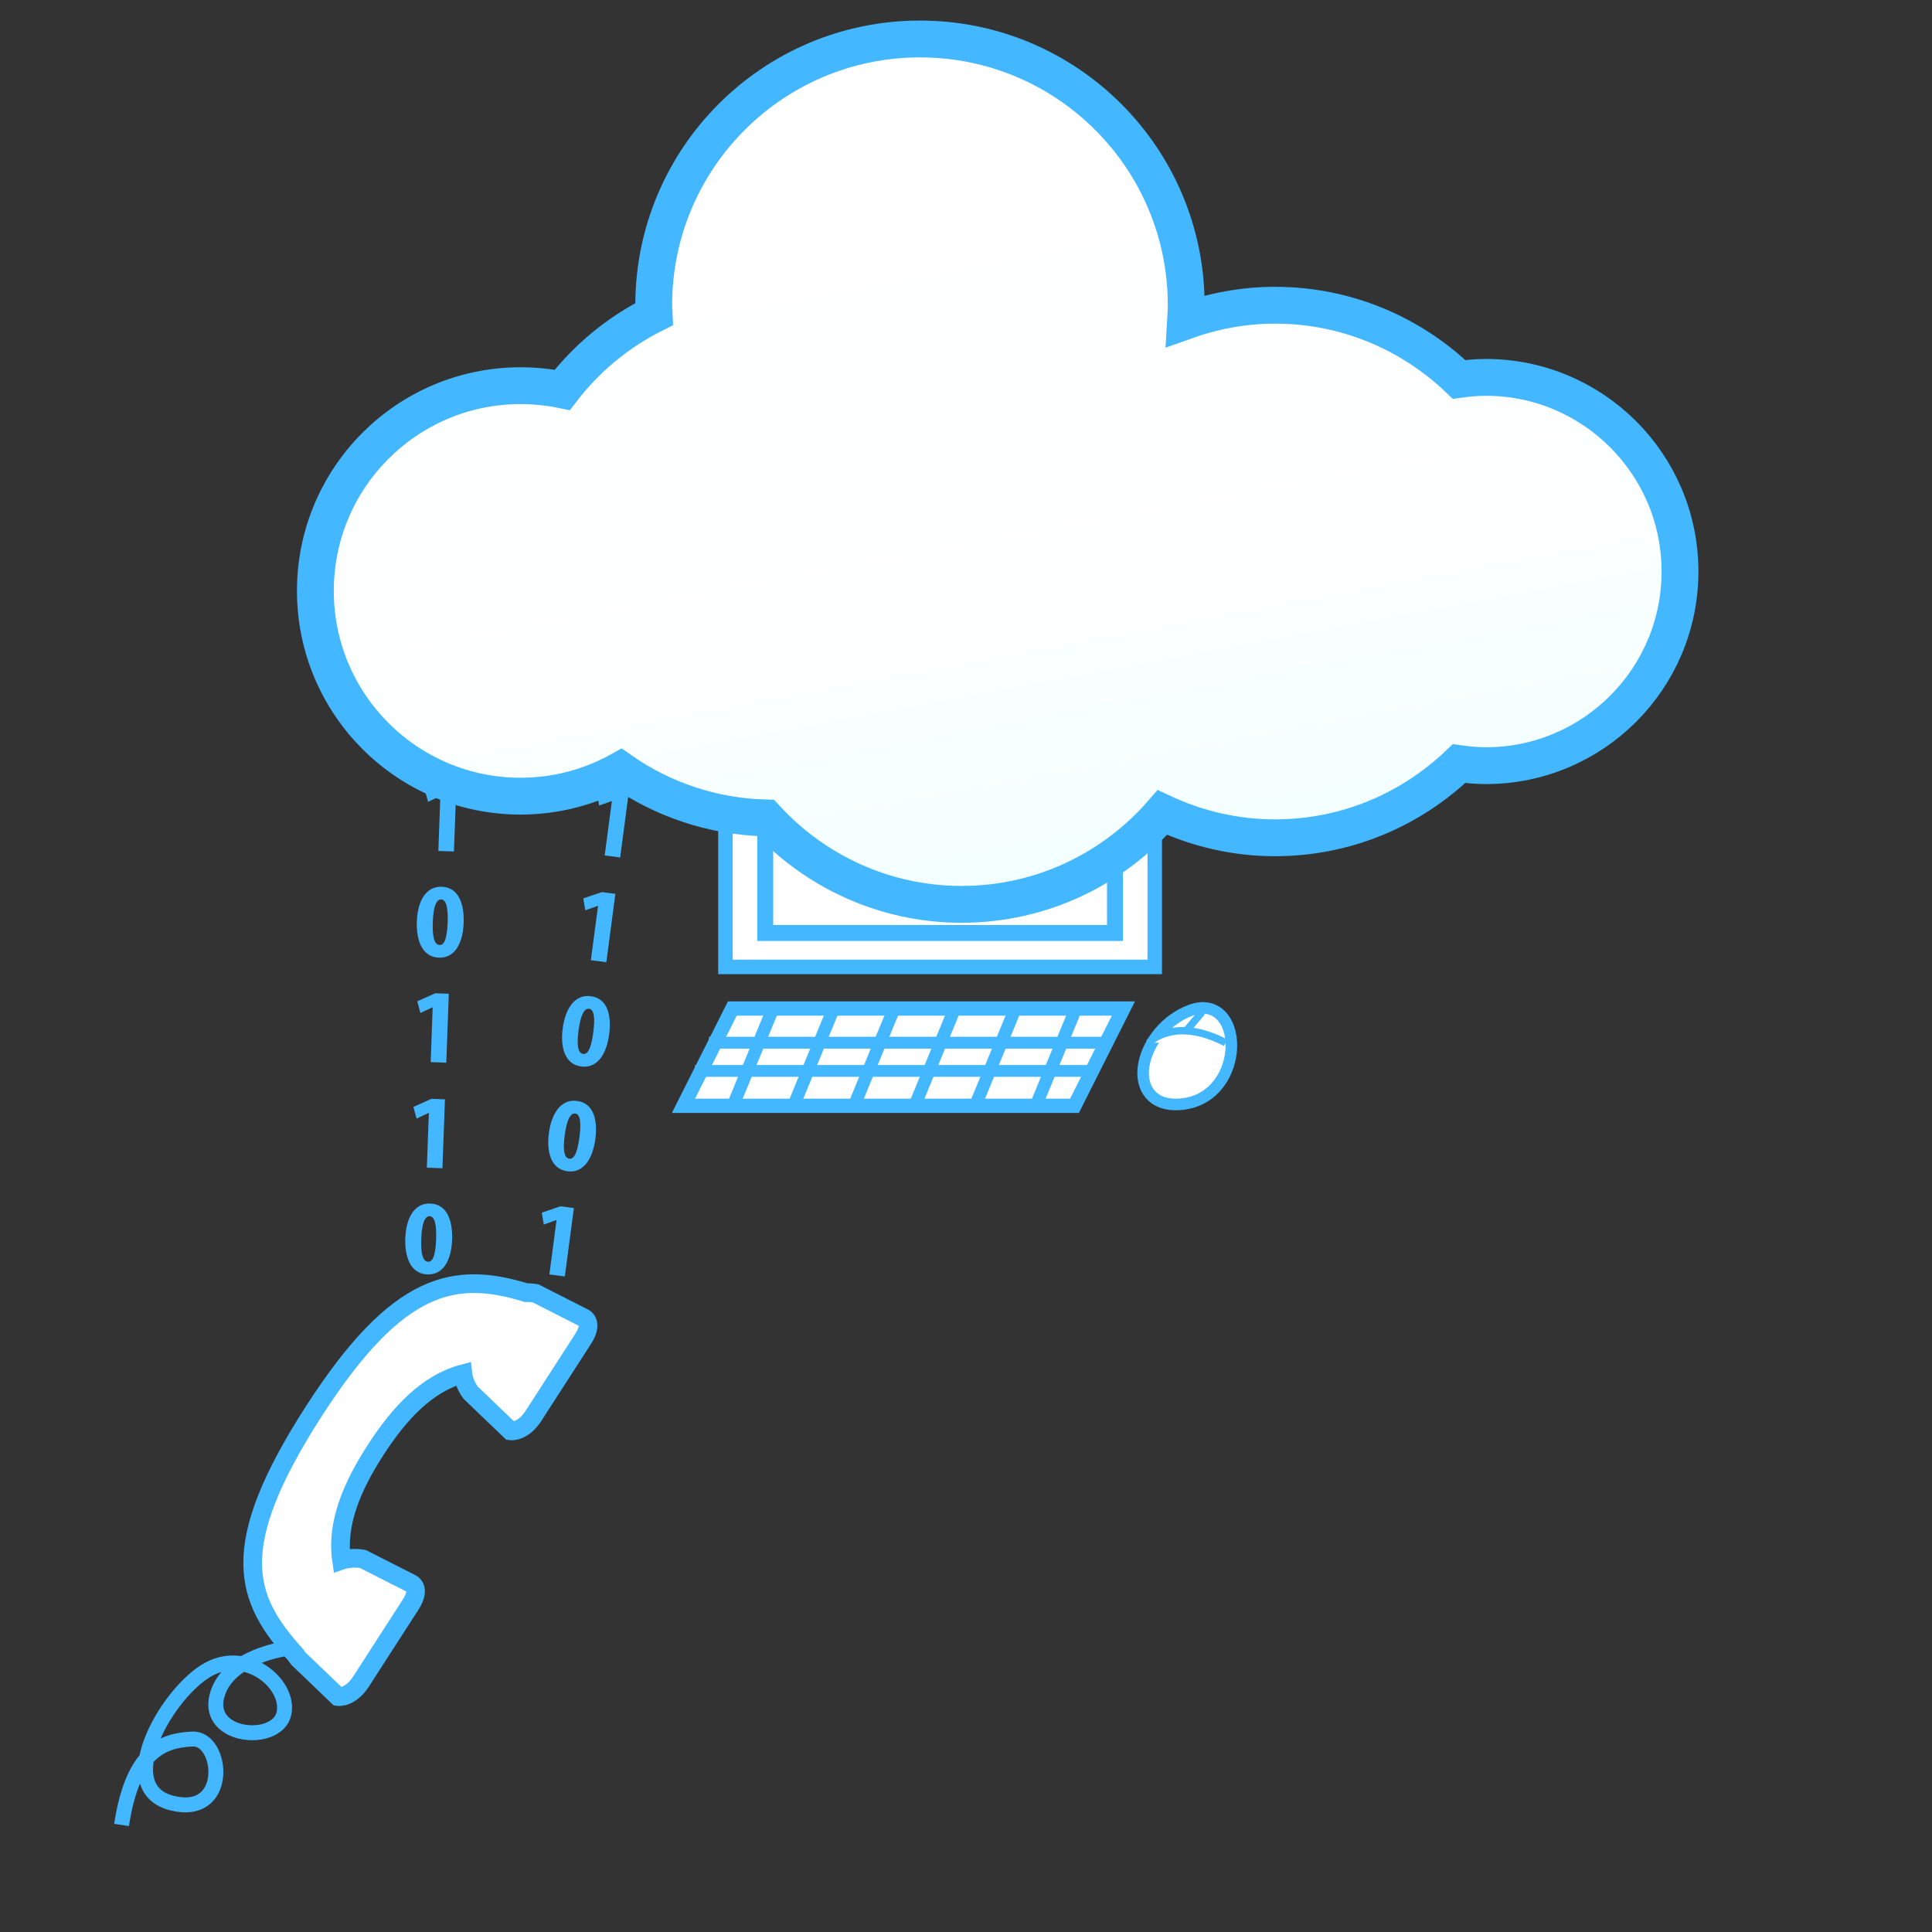 <?xml version="1.0" encoding="utf-8"?>
<!-- Generator: Adobe Illustrator 15.0.2, SVG Export Plug-In . SVG Version: 6.00 Build 0)  -->
<!DOCTYPE svg PUBLIC "-//W3C//DTD SVG 1.1//EN" "http://www.w3.org/Graphics/SVG/1.1/DTD/svg11.dtd">
<svg version="1.1" id="_x30_4_15_" xmlns="http://www.w3.org/2000/svg" xmlns:xlink="http://www.w3.org/1999/xlink" x="0px" y="0px"
	 width="64px" height="64px" viewBox="0 0 64 64" enable-background="new 0 0 64 64" xml:space="preserve">
<rect x="0" y="0" width="64" height="64" fill="#333333" stroke="none"/>
<g>
	<path fill="#43B7FF" d="M14.063,23.531c0.023-0.643,0.28-1.172,0.827-1.151c0.588,0.021,0.744,0.626,0.724,1.193
		c-0.027,0.745-0.331,1.173-0.818,1.155C14.212,24.707,14.041,24.105,14.063,23.531z M15.084,23.563
		c0.018-0.49-0.048-0.757-0.213-0.763c-0.156-0.006-0.261,0.226-0.279,0.745c-0.02,0.52,0.059,0.757,0.225,0.763
		C14.942,24.313,15.062,24.185,15.084,23.563z"/>
	<path fill="#43B7FF" d="M14.521,28.188l0.066-1.814h-0.007l-0.4,0.187l-0.104-0.386l0.597-0.267l0.448,0.017l-0.083,2.282
		L14.521,28.188z"/>
	<path fill="#43B7FF" d="M13.808,30.526c0.023-0.643,0.28-1.171,0.827-1.151c0.589,0.021,0.744,0.626,0.724,1.193
		c-0.027,0.745-0.331,1.173-0.818,1.155C13.957,31.703,13.787,31.101,13.808,30.526z M14.829,30.558
		c0.019-0.489-0.048-0.757-0.213-0.763c-0.156-0.006-0.261,0.226-0.279,0.745c-0.02,0.521,0.06,0.757,0.225,0.764
		C14.688,31.308,14.807,31.18,14.829,30.558z"/>
	<path fill="#43B7FF" d="M14.267,35.183l0.066-1.814h-0.007l-0.4,0.187l-0.103-0.386l0.596-0.267l0.448,0.017l-0.083,2.283
		L14.267,35.183z"/>
	<path fill="#43B7FF" d="M14.14,38.681l0.066-1.814h-0.007l-0.4,0.187l-0.104-0.386l0.597-0.268l0.448,0.017l-0.084,2.283
		L14.14,38.681z"/>
	<path fill="#43B7FF" d="M13.426,41.02c0.023-0.643,0.28-1.171,0.827-1.151c0.588,0.021,0.744,0.626,0.724,1.193
		c-0.027,0.745-0.331,1.173-0.818,1.155C13.575,42.195,13.404,41.594,13.426,41.02z M14.447,41.051
		c0.018-0.489-0.048-0.757-0.213-0.763c-0.156-0.006-0.261,0.226-0.279,0.745c-0.02,0.52,0.059,0.757,0.225,0.763
		C14.306,41.801,14.425,41.673,14.447,41.051z"/>
</g>
<g>
	<g>
		
			<rect x="24.271" y="22.012" fill="none" stroke="#43B7FF" stroke-width="0.96" stroke-miterlimit="10" width="13.741" height="9.778"/>
		<rect x="24.271" y="22.012" fill="#FFFFFF" width="13.741" height="9.778"/>
	</g>
	<g>
		
			<rect x="25.613" y="23.163" fill="none" stroke="#43B7FF" stroke-width="1.057" stroke-miterlimit="10" width="11.058" height="7.479"/>
		<rect x="25.613" y="23.163" fill="#FFFFFF" width="11.058" height="7.479"/>
	</g>
	<g>
		<g>
			<polygon fill="none" stroke="#43B7FF" stroke-width="0.946" stroke-miterlimit="10" points="35.448,36.395 23.024,36.395 
				24.405,33.646 36.83,33.646 			"/>
			<polygon fill="#FFFFFF" points="35.448,36.395 23.024,36.395 24.405,33.646 36.83,33.646 			"/>
		</g>
		
			<line fill="none" stroke="#43B7FF" stroke-width="0.393" stroke-miterlimit="10" x1="23.486" y1="34.541" x2="36.535" y2="34.541"/>
		
			<line fill="none" stroke="#43B7FF" stroke-width="0.39" stroke-miterlimit="10" x1="23.024" y1="35.475" x2="36.126" y2="35.475"/>
		<g>
			
				<line fill="none" stroke="#43B7FF" stroke-width="0.418" stroke-miterlimit="10" x1="24.271" y1="36.65" x2="25.613" y2="33.391"/>
			
				<line fill="none" stroke="#43B7FF" stroke-width="0.418" stroke-miterlimit="10" x1="26.279" y1="36.65" x2="27.62" y2="33.391"/>
			
				<line fill="none" stroke="#43B7FF" stroke-width="0.418" stroke-miterlimit="10" x1="28.285" y1="36.65" x2="29.627" y2="33.391"/>
			
				<line fill="none" stroke="#43B7FF" stroke-width="0.418" stroke-miterlimit="10" x1="30.292" y1="36.65" x2="31.634" y2="33.391"/>
			
				<line fill="none" stroke="#43B7FF" stroke-width="0.418" stroke-miterlimit="10" x1="32.299" y1="36.65" x2="33.64" y2="33.391"/>
			
				<line fill="none" stroke="#43B7FF" stroke-width="0.418" stroke-miterlimit="10" x1="34.306" y1="36.65" x2="35.647" y2="33.391"/>
		</g>
	</g>
	<g>
		<g>
			<path fill="none" stroke="#43B7FF" stroke-width="0.767" stroke-miterlimit="10" d="M38.939,36.395
				c-1.471,0-0.972-2.172,0.568-2.748S41.048,36.395,38.939,36.395z"/>
			<path fill="#FFFFFF" d="M38.939,36.395c-1.471,0-0.972-2.172,0.568-2.748S41.048,36.395,38.939,36.395z"/>
		</g>
		
			<line fill="#FFFFFF" stroke="#43B7FF" stroke-width="0.244" stroke-miterlimit="10" x1="39.313" y1="34.127" x2="39.816" y2="33.529"/>
		<path fill="#FFFFFF" stroke="#43B7FF" stroke-width="0.244" stroke-miterlimit="10" d="M38.061,34.541c0,0,0.813-0.895,2.54,0"/>
	</g>
</g>
<g>
	<path fill="none" stroke="#43B7FF" stroke-width="0.495" stroke-miterlimit="10" d="M9.546,54.603c0,0-2.033,0.232-2.366,1.603
		c-0.334,1.371,1.985,1.559,2.222,0.572s-1.278-2.27-2.621-1.404s-3.017,3.877-1.08,4.357c1.935,0.479,1.688-2.16,0.684-2.123
		c-1.003,0.037-1.992,0.422-2.358,2.846"/>
	<path fill="#FFFFFF" stroke="#43B7FF" stroke-width="0.619" stroke-miterlimit="10" d="M13.613,52.452l-1.59-0.808
		c0,0-0.361-0.075-0.709,0.042c-0.176-1.192,0.329-2.414,1.12-3.641c0.8-1.243,1.719-2.217,2.9-2.536
		c0.04,0.354,0.263,0.631,0.263,0.631l1.313,1.259c0,0,0.405,0.061,0.768-0.506l1.637-2.538c0.364-0.565,0.012-0.705,0.012-0.705
		l-1.59-0.808c0,0-0.134-0.025-0.315-0.023c-2.343-0.713-4.229-0.406-7.018,3.918c-2.944,4.567-2.279,6.236-0.598,8.095
		c0.043,0.069,0.076,0.11,0.076,0.11l1.314,1.259c0,0,0.405,0.061,0.769-0.506l1.637-2.539
		C13.965,52.59,13.613,52.452,13.613,52.452z"/>
</g>
<g>
	<path fill="#43B7FF" d="M20.947,21.397l0.237-1.8l-0.006-0.001l-0.416,0.148l-0.066-0.394l0.619-0.21l0.444,0.059l-0.299,2.265
		L20.947,21.397z"/>
	<path fill="#43B7FF" d="M20.489,24.868l0.238-1.8l-0.006-0.001l-0.417,0.147l-0.066-0.394l0.619-0.21l0.444,0.059l-0.299,2.266
		L20.489,24.868z"/>
	<path fill="#43B7FF" d="M20.031,28.338l0.238-1.8l-0.006-0.001l-0.417,0.147l-0.066-0.394l0.619-0.21l0.444,0.059l-0.299,2.266
		L20.031,28.338z"/>
	<path fill="#43B7FF" d="M19.573,31.808l0.238-1.8l-0.006-0.001l-0.417,0.148l-0.066-0.395l0.619-0.209l0.444,0.059l-0.299,2.265
		L19.573,31.808z"/>
	<path fill="#43B7FF" d="M18.64,34.068c0.084-0.638,0.39-1.14,0.933-1.067c0.584,0.076,0.682,0.692,0.607,1.256
		c-0.097,0.739-0.441,1.137-0.924,1.072C18.678,35.253,18.565,34.638,18.64,34.068z M19.654,34.196
		c0.064-0.485,0.024-0.758-0.139-0.779c-0.155-0.021-0.281,0.199-0.35,0.715c-0.068,0.516-0.012,0.76,0.152,0.781
		C19.442,34.93,19.573,34.813,19.654,34.196z"/>
	<path fill="#43B7FF" d="M18.182,37.538c0.084-0.638,0.39-1.14,0.933-1.068c0.584,0.078,0.682,0.693,0.607,1.257
		c-0.098,0.739-0.441,1.137-0.924,1.073C18.22,38.724,18.107,38.107,18.182,37.538z M19.196,37.666
		c0.064-0.485,0.024-0.758-0.14-0.779c-0.155-0.021-0.281,0.199-0.349,0.715c-0.068,0.516-0.012,0.76,0.152,0.781
		C18.984,38.399,19.115,38.283,19.196,37.666z"/>
	<path fill="#43B7FF" d="M18.199,42.217l0.237-1.8l-0.006-0.001l-0.417,0.148l-0.066-0.394l0.619-0.21l0.444,0.059l-0.299,2.265
		L18.199,42.217z"/>
</g>
<g>
	<linearGradient id="SVGID_1_" gradientUnits="userSpaceOnUse" x1="30.735" y1="6.849" x2="36.708" y2="38.915">
		<stop  offset="0" style="stop-color:#FFFFFF"/>
		<stop  offset="0.418" style="stop-color:#FCFFFF"/>
		<stop  offset="0.699" style="stop-color:#F3FFFF"/>
		<stop  offset="0.938" style="stop-color:#E4FEFF"/>
		<stop  offset="1" style="stop-color:#DFFEFF"/>
	</linearGradient>
	<path fill="url(#SVGID_1_)" d="M49.22,12.501c-0.303,0-0.596,0.028-0.885,0.068c-1.586-1.519-3.73-2.458-6.099-2.458
		c-1.043,0-2.038,0.191-2.965,0.522c0.01-0.173,0.024-0.346,0.024-0.522c0-4.871-3.947-8.82-8.819-8.82
		c-4.872,0-8.821,3.949-8.821,8.82c0,0.1,0.012,0.196,0.016,0.293c-1.198,0.6-2.238,1.46-3.046,2.512
		c-0.445-0.092-0.907-0.14-1.379-0.14c-3.755,0-6.799,3.044-6.799,6.798c0,3.755,3.044,6.8,6.799,6.8c1.202,0,2.33-0.316,3.31-0.863
		c1.37,0.961,3.022,1.537,4.81,1.585c1.612,1.754,3.919,2.862,6.488,2.862c2.659,0,5.037-1.182,6.652-3.042
		c1.137,0.532,2.396,0.837,3.73,0.837c2.368,0,4.513-0.939,6.097-2.458c0.291,0.041,0.584,0.069,0.887,0.069
		c3.552,0,6.432-2.88,6.432-6.432S52.771,12.501,49.22,12.501z"/>
	<path fill="none" stroke="#43B7FF" stroke-width="1.22" stroke-miterlimit="10" d="M49.22,12.501
		c-0.303,0-0.596,0.028-0.885,0.068c-1.586-1.519-3.73-2.458-6.099-2.458c-1.043,0-2.038,0.191-2.965,0.522
		c0.01-0.173,0.024-0.346,0.024-0.522c0-4.871-3.947-8.82-8.819-8.82c-4.872,0-8.821,3.949-8.821,8.82
		c0,0.1,0.012,0.196,0.016,0.293c-1.198,0.6-2.238,1.46-3.046,2.512c-0.445-0.092-0.907-0.14-1.379-0.14
		c-3.755,0-6.799,3.044-6.799,6.798c0,3.755,3.044,6.8,6.799,6.8c1.202,0,2.33-0.316,3.31-0.863c1.37,0.961,3.022,1.537,4.81,1.585
		c1.612,1.754,3.919,2.862,6.488,2.862c2.659,0,5.037-1.182,6.652-3.042c1.137,0.532,2.396,0.837,3.73,0.837
		c2.368,0,4.513-0.939,6.097-2.458c0.291,0.041,0.584,0.069,0.887,0.069c3.552,0,6.432-2.88,6.432-6.432S52.771,12.501,49.22,12.501
		z"/>
</g>
</svg>
